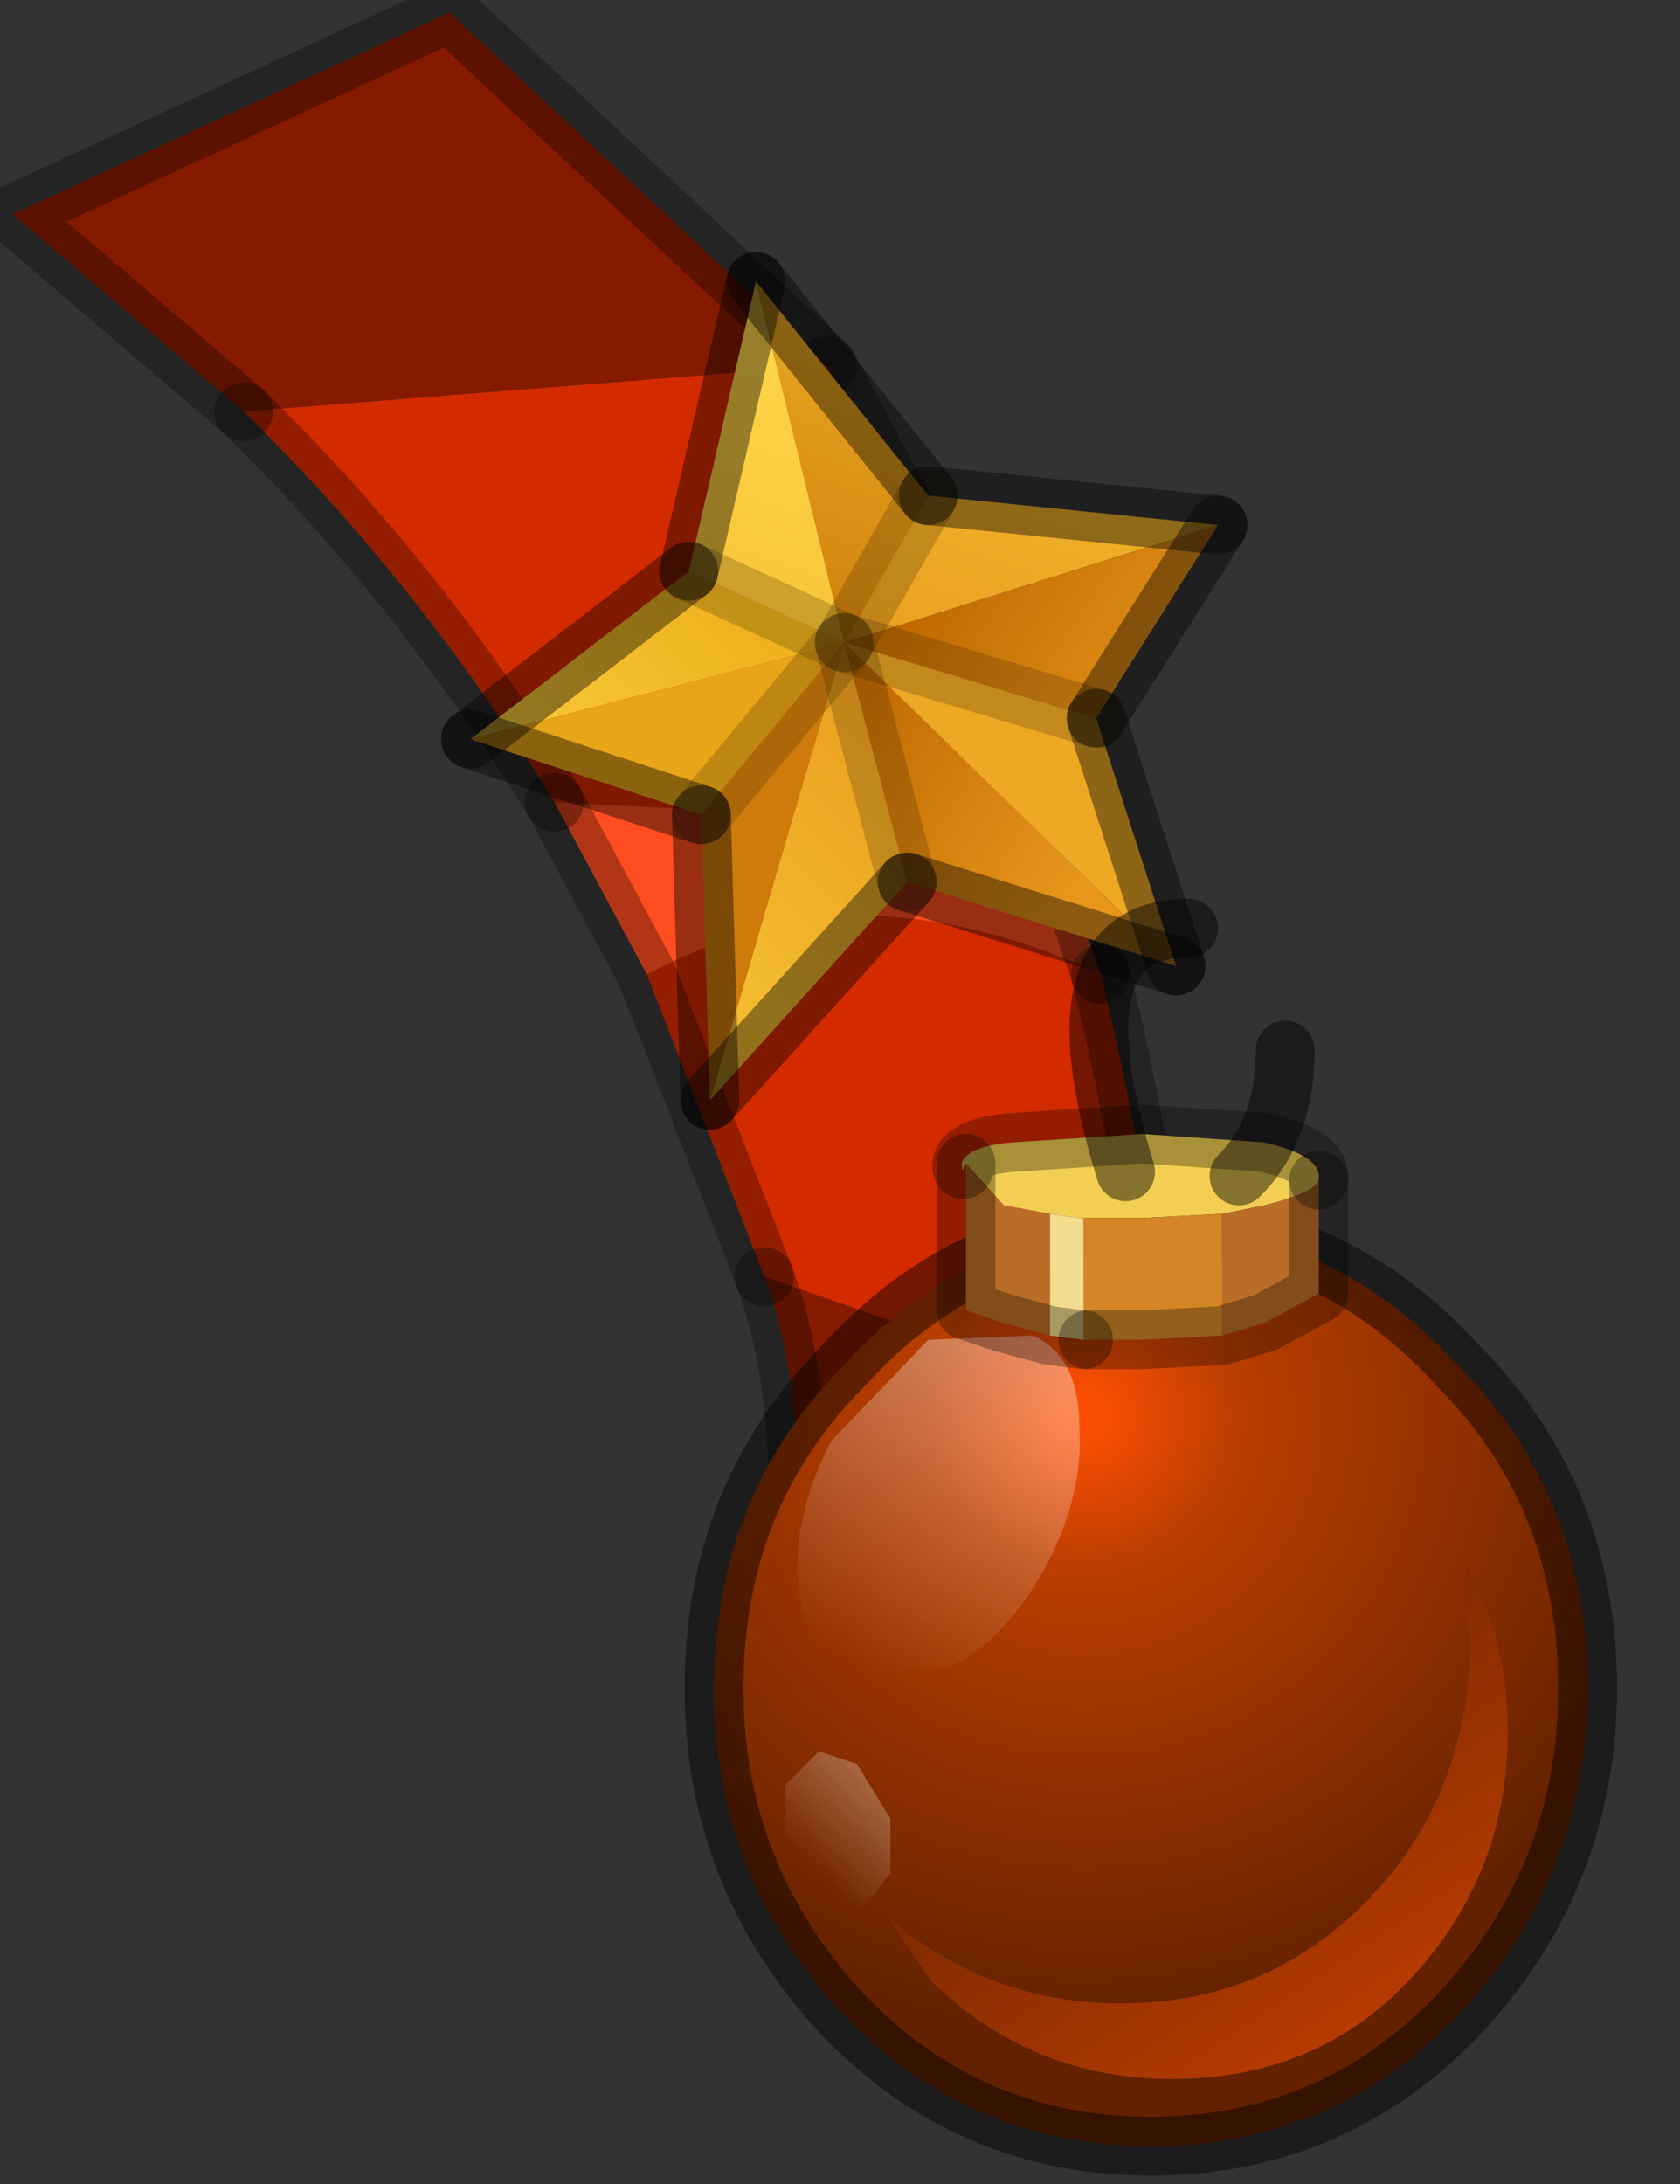 <?xml version="1.0" encoding="utf-8"?>
<svg version="1.1" id="Layer_1"
xmlns="http://www.w3.org/2000/svg"
xmlns:xlink="http://www.w3.org/1999/xlink"
width="20px" height="26px"
xml:space="preserve">
<rect width="100%" height="100%" fill="#333333" stroke="none"/>
<g id="PathID_1525" transform="matrix(1, 0, 0, 1, 22.7, 36.45)">
<path style="fill:#851A00;fill-opacity:1" d="M-8.8 -16.2L-13.3 -17Q-13 -19.65 -13.6 -21.25L-8.85 -19.6L-8.8 -16.2M-22.55 -33.9L-17.35 -36.3L-12.85 -32.1L-19.8 -31.55L-22.55 -33.9" />
<path style="fill:#D42A00;fill-opacity:1" d="M-8.85 -19.6L-13.6 -21.25L-15 -24.85Q-13.85 -25.45 -12.75 -25.55Q-11.2 -25.6 -9.6 -24.85Q-8.9 -22.1 -8.85 -19.6M-19.8 -31.55L-12.85 -32.1L-10.7 -28.1Q-11.7 -27.1 -13.15 -26.75L-16.1 -26.9Q-17.7 -29.5 -19.8 -31.55" />
<path style="fill:#FF4D20;fill-opacity:1" d="M-16.1 -26.9L-13.15 -26.75Q-11.7 -27.1 -10.7 -28.1L-9.6 -24.85Q-11.2 -25.6 -12.75 -25.55Q-13.85 -25.45 -15 -24.85L-16.1 -26.9" />
<path style="fill:none;stroke-width:0.7;stroke-linecap:round;stroke-linejoin:round;stroke-miterlimit:3;stroke:#000000;stroke-opacity:0.302" d="M-9.6 -24.85L-10.7 -28.1" />
<path style="fill:none;stroke-width:0.7;stroke-linecap:round;stroke-linejoin:round;stroke-miterlimit:3;stroke:#000000;stroke-opacity:0.302" d="M-16.1 -26.9L-15 -24.85L-13.6 -21.25" />
<path style="fill:none;stroke-width:0.7;stroke-linecap:round;stroke-linejoin:round;stroke-miterlimit:3;stroke:#000000;stroke-opacity:0.302" d="M-8.85 -19.6Q-8.9 -22.1 -9.6 -24.85" />
<path style="fill:none;stroke-width:0.7;stroke-linecap:round;stroke-linejoin:round;stroke-miterlimit:3;stroke:#000000;stroke-opacity:0.302" d="M-10.7 -28.1L-12.85 -32.1" />
<path style="fill:none;stroke-width:0.7;stroke-linecap:round;stroke-linejoin:round;stroke-miterlimit:3;stroke:#000000;stroke-opacity:0.302" d="M-19.8 -31.55Q-17.7 -29.5 -16.1 -26.9" />
<path style="fill:none;stroke-width:0.7;stroke-linecap:round;stroke-linejoin:round;stroke-miterlimit:3;stroke:#000000;stroke-opacity:0.302" d="M-12.85 -32.1L-17.35 -36.3L-22.55 -33.9L-19.8 -31.55" />
<path style="fill:none;stroke-width:0.7;stroke-linecap:round;stroke-linejoin:round;stroke-miterlimit:3;stroke:#000000;stroke-opacity:0.302" d="M-13.6 -21.25Q-13 -19.65 -13.3 -17L-8.8 -16.2L-8.85 -19.6" />
</g>
<g id="PathID_1526" transform="matrix(1, 0, 0, 1, 22.7, 36.45)">
<linearGradient
id="LinearGradID_783" gradientUnits="userSpaceOnUse" gradientTransform="matrix(-0.001, 0.003, -0.003, -0.001, -11.15, -31.35)" spreadMethod ="pad" x1="-819.2" y1="0" x2="819.2" y2="0" >
<stop  offset="0" style="stop-color:#F3BA2E;stop-opacity:1" />
<stop  offset="1" style="stop-color:#D2840D;stop-opacity:1" />
</linearGradient>
<path style="fill:url(#LinearGradID_783) " d="M-13.7 -33.1L-11.65 -30.55L-12.65 -28.8L-13.7 -33.1" />
<linearGradient
id="LinearGradID_784" gradientUnits="userSpaceOnUse" gradientTransform="matrix(-0.001, 0.003, -0.003, -0.001, -11.75, -29.85)" spreadMethod ="pad" x1="-819.2" y1="0" x2="819.2" y2="0" >
<stop  offset="0" style="stop-color:#F3BA2E;stop-opacity:1" />
<stop  offset="0.988" style="stop-color:#E7961B;stop-opacity:1" />
</linearGradient>
<path style="fill:url(#LinearGradID_784) " d="M-8.2 -30.2L-12.65 -28.8L-11.65 -30.55L-8.2 -30.2" />
<linearGradient
id="LinearGradID_785" gradientUnits="userSpaceOnUse" gradientTransform="matrix(-0.002, -0.001, 0.002, -0.003, -11.2, -27.2)" spreadMethod ="pad" x1="-819.2" y1="0" x2="819.2" y2="0" >
<stop  offset="0" style="stop-color:#E7961B;stop-opacity:1" />
<stop  offset="1" style="stop-color:#BD6700;stop-opacity:1" />
</linearGradient>
<path style="fill:url(#LinearGradID_785) " d="M-9.65 -27.9L-12.65 -28.8L-8.7 -24.95L-11.9 -25.95L-12.65 -28.8L-8.2 -30.2L-9.65 -27.9" />
<linearGradient
id="LinearGradID_786" gradientUnits="userSpaceOnUse" gradientTransform="matrix(0.002, -0.002, 0.002, 0.002, -12.8, -27.1)" spreadMethod ="pad" x1="-819.2" y1="0" x2="819.2" y2="0" >
<stop  offset="0" style="stop-color:#F3BA2E;stop-opacity:1" />
<stop  offset="0.988" style="stop-color:#E7961B;stop-opacity:1" />
</linearGradient>
<path style="fill:url(#LinearGradID_786) " d="M-14.25 -23.35L-12.65 -28.8L-11.9 -25.95L-14.25 -23.35" />
<linearGradient
id="LinearGradID_787" gradientUnits="userSpaceOnUse" gradientTransform="matrix(-0.002, 0.002, -0.002, -0.002, -15.6, -27.55)" spreadMethod ="pad" x1="-819.2" y1="0" x2="819.2" y2="0" >
<stop  offset="0" style="stop-color:#EEB21E;stop-opacity:1" />
<stop  offset="0.988" style="stop-color:#FFD448;stop-opacity:1" />
</linearGradient>
<path style="fill:url(#LinearGradID_787) " d="M-17.1 -27.65L-14.5 -29.65L-12.65 -28.8L-17.1 -27.65" />
<linearGradient
id="LinearGradID_788" gradientUnits="userSpaceOnUse" gradientTransform="matrix(0.001, -0.003, 0.003, 0.001, -15.35, -30.15)" spreadMethod ="pad" x1="-819.2" y1="0" x2="819.2" y2="0" >
<stop  offset="0" style="stop-color:#F3BA2E;stop-opacity:1" />
<stop  offset="0.988" style="stop-color:#FFD448;stop-opacity:1" />
</linearGradient>
<path style="fill:url(#LinearGradID_788) " d="M-13.7 -33.1L-12.65 -28.8L-14.5 -29.65L-13.7 -33.1" />
<path style="fill:#CF7B0B;fill-opacity:1" d="M-14.25 -23.35L-14.35 -26.75L-12.65 -28.8L-14.25 -23.35" />
<path style="fill:#E7A517;fill-opacity:1" d="M-17.1 -27.65L-12.65 -28.8L-14.35 -26.75L-17.1 -27.65" />
<path style="fill:#EDA824;fill-opacity:1" d="M-8.7 -24.95L-12.65 -28.8L-9.65 -27.9L-8.7 -24.95" />
<path style="fill:none;stroke-width:0.7;stroke-linecap:round;stroke-linejoin:round;stroke-miterlimit:3;stroke:#3C2501;stroke-opacity:0.231" d="M-12.65 -28.8L-11.65 -30.55" />
<path style="fill:none;stroke-width:0.7;stroke-linecap:round;stroke-linejoin:round;stroke-miterlimit:3;stroke:#000000;stroke-opacity:0.4" d="M-11.65 -30.55L-13.7 -33.1" />
<path style="fill:none;stroke-width:0.7;stroke-linecap:round;stroke-linejoin:round;stroke-miterlimit:3;stroke:#3C2501;stroke-opacity:0.231" d="M-12.65 -28.8L-14.5 -29.65" />
<path style="fill:none;stroke-width:0.7;stroke-linecap:round;stroke-linejoin:round;stroke-miterlimit:3;stroke:#000000;stroke-opacity:0.4" d="M-14.5 -29.65L-17.1 -27.65" />
<path style="fill:none;stroke-width:0.7;stroke-linecap:round;stroke-linejoin:round;stroke-miterlimit:3;stroke:#000000;stroke-opacity:0.4" d="M-8.2 -30.2L-11.65 -30.55" />
<path style="fill:none;stroke-width:0.7;stroke-linecap:round;stroke-linejoin:round;stroke-miterlimit:3;stroke:#3C2501;stroke-opacity:0.231" d="M-12.65 -28.8L-11.9 -25.95" />
<path style="fill:none;stroke-width:0.7;stroke-linecap:round;stroke-linejoin:round;stroke-miterlimit:3;stroke:#000000;stroke-opacity:0.4" d="M-11.9 -25.95L-8.7 -24.95" />
<path style="fill:none;stroke-width:0.7;stroke-linecap:round;stroke-linejoin:round;stroke-miterlimit:3;stroke:#3C2501;stroke-opacity:0.231" d="M-12.65 -28.8L-9.65 -27.9" />
<path style="fill:none;stroke-width:0.7;stroke-linecap:round;stroke-linejoin:round;stroke-miterlimit:3;stroke:#000000;stroke-opacity:0.4" d="M-9.65 -27.9L-8.2 -30.2" />
<path style="fill:none;stroke-width:0.7;stroke-linecap:round;stroke-linejoin:round;stroke-miterlimit:3;stroke:#3C2501;stroke-opacity:0.231" d="M-12.65 -28.8L-14.35 -26.75" />
<path style="fill:none;stroke-width:0.7;stroke-linecap:round;stroke-linejoin:round;stroke-miterlimit:3;stroke:#000000;stroke-opacity:0.4" d="M-14.35 -26.75L-14.25 -23.35" />
<path style="fill:none;stroke-width:0.7;stroke-linecap:round;stroke-linejoin:round;stroke-miterlimit:3;stroke:#000000;stroke-opacity:0.4" d="M-14.35 -26.75L-17.1 -27.65" />
<path style="fill:none;stroke-width:0.7;stroke-linecap:round;stroke-linejoin:round;stroke-miterlimit:3;stroke:#000000;stroke-opacity:0.4" d="M-14.5 -29.65L-13.7 -33.1" />
<path style="fill:none;stroke-width:0.7;stroke-linecap:round;stroke-linejoin:round;stroke-miterlimit:3;stroke:#000000;stroke-opacity:0.4" d="M-9.65 -27.9L-8.7 -24.95" />
<path style="fill:none;stroke-width:0.7;stroke-linecap:round;stroke-linejoin:round;stroke-miterlimit:3;stroke:#000000;stroke-opacity:0.4" d="M-11.9 -25.95L-14.25 -23.35" />
</g>
<g id="PathID_1527" transform="matrix(1, 0, 0, 1, 22.7, 36.45)">
<radialGradient
id="RadialGradID_789" gradientUnits="userSpaceOnUse" gradientTransform="matrix(0.009, 0, 0, 0.009, -9.8, -19.6)" spreadMethod ="pad" cx="0" cy="0" r="819.2" fx="0" fy="0" >
<stop  offset="0.031"  style="stop-color:#FB4E04;stop-opacity:1" />
<stop  offset="0.251"  style="stop-color:#BA3E00;stop-opacity:1" />
<stop  offset="1"  style="stop-color:#632100;stop-opacity:1" />
</radialGradient>
<path style="fill:url(#RadialGradID_789) " d="M-5.35 -20.2Q-3.8 -18.65 -3.8 -16.35Q-3.8 -14.1 -5.35 -12.45Q-6.85 -10.9 -9 -10.9Q-11.15 -10.9 -12.65 -12.45Q-14.2 -14.1 -14.2 -16.35Q-14.2 -18.65 -12.65 -20.2Q-11.15 -21.85 -9 -21.85Q-6.85 -21.85 -5.35 -20.2M-9.35 -12.6Q-10.95 -12.6 -12.15 -13.65L-11.6 -12.85Q-10.4 -11.7 -8.75 -11.7Q-7.05 -11.7 -5.95 -12.85Q-4.75 -14.1 -4.75 -15.85Q-4.75 -16.95 -5.25 -17.8L-5.2 -16.95Q-5.2 -15.1 -6.4 -13.85Q-7.6 -12.6 -9.35 -12.6" />
<linearGradient
id="LinearGradID_790" gradientUnits="userSpaceOnUse" gradientTransform="matrix(-0.002, -0.004, 0.003, -0.002, -6.6, -13.25)" spreadMethod ="pad" x1="-819.2" y1="0" x2="819.2" y2="0" >
<stop  offset="0" style="stop-color:#DB4602;stop-opacity:1" />
<stop  offset="1" style="stop-color:#7C2900;stop-opacity:1" />
</linearGradient>
<path style="fill:url(#LinearGradID_790) " d="M-6.4 -13.85Q-5.2 -15.1 -5.2 -16.95L-5.25 -17.8Q-4.75 -16.95 -4.75 -15.85Q-4.75 -14.1 -5.95 -12.85Q-7.05 -11.7 -8.75 -11.7Q-10.4 -11.7 -11.6 -12.85L-12.15 -13.65Q-10.95 -12.6 -9.35 -12.6Q-7.6 -12.6 -6.4 -13.85" />
<path style="fill:none;stroke-width:0.7;stroke-linecap:round;stroke-linejoin:round;stroke-miterlimit:3;stroke:#000000;stroke-opacity:0.451" d="M-5.35 -20.2Q-3.8 -18.65 -3.8 -16.35Q-3.8 -14.1 -5.35 -12.45Q-6.85 -10.9 -9 -10.9Q-11.15 -10.9 -12.65 -12.45Q-14.2 -14.1 -14.2 -16.35Q-14.2 -18.65 -12.65 -20.2Q-11.15 -21.85 -9 -21.85Q-6.85 -21.85 -5.35 -20.2z" />
</g>
<g id="PathID_1528" transform="matrix(1, 0, 0, 1, 22.7, 36.45)">
<linearGradient
id="LinearGradID_791" gradientUnits="userSpaceOnUse" gradientTransform="matrix(-0.002, 0.003, -0.002, -0.001, -11.15, -19.25)" spreadMethod ="pad" x1="-819.2" y1="0" x2="819.2" y2="0" >
<stop  offset="0" style="stop-color:#FFFFFF;stop-opacity:0.502" />
<stop  offset="1" style="stop-color:#FFFFFF;stop-opacity:0" />
</linearGradient>
<path style="fill:url(#LinearGradID_791) " d="M-10.4 -20.55Q-9.85 -20.3 -9.85 -19.45Q-9.8 -18.65 -10.25 -17.8Q-10.75 -16.9 -11.4 -16.6L-12.55 -16.5Q-13.15 -16.85 -13.2 -17.65Q-13.25 -18.45 -12.8 -19.3L-11.65 -20.5L-10.4 -20.55" />
<linearGradient
id="LinearGradID_792" gradientUnits="userSpaceOnUse" gradientTransform="matrix(-0.001, 0.001, -0.001, -0.001, -12.35, -15.15)" spreadMethod ="pad" x1="-819.2" y1="0" x2="819.2" y2="0" >
<stop  offset="0" style="stop-color:#FFFFFF;stop-opacity:0.502" />
<stop  offset="1" style="stop-color:#FFFFFF;stop-opacity:0" />
</linearGradient>
<path style="fill:url(#LinearGradID_792) " d="M-13.35 -14.45L-13.35 -15.2L-12.95 -15.6L-12.5 -15.45L-12.1 -14.8L-12.1 -14.15L-12.5 -13.65Q-12.75 -13.6 -13.05 -13.85L-13.35 -14.45" />
</g>
<g id="PathID_1529" transform="matrix(1, 0, 0, 1, 22.7, 36.45)">
<path style="fill:#F2CF52;fill-opacity:1" d="M-7.65 -22.1L-8.15 -22L-9.1 -21.95L-9.8 -21.95L-9.85 -21.95L-10.2 -22L-10.75 -22.1L-11.2 -22.6Q-11.25 -22.45 -11.25 -22.6Q-11.2 -22.8 -10.65 -22.85L-9.1 -22.95L-7.65 -22.85Q-7 -22.7 -7 -22.45L-7 -22.4Q-7.05 -22.25 -7.65 -22.1" />
<path style="fill:#BA6D27;fill-opacity:1" d="M-10.2 -20.55L-10.75 -20.7L-11.2 -20.85L-11.2 -22.6L-10.75 -22.1L-10.2 -22L-10.2 -20.55M-8.15 -22L-7.65 -22.1Q-7.05 -22.25 -7 -22.4L-7 -21.05L-7.65 -20.7L-8.15 -20.55L-8.15 -22" />
<path style="fill:#D48627;fill-opacity:1" d="M-8.15 -20.55L-9.1 -20.5L-9.75 -20.5L-9.8 -20.5L-9.8 -21.95L-9.1 -21.95L-8.15 -22L-8.15 -20.55" />
<path style="fill:#F2DD8E;fill-opacity:1" d="M-9.8 -20.5L-10.2 -20.55L-10.2 -22L-9.85 -21.95L-9.8 -21.95L-9.8 -20.5" />
<path style="fill:none;stroke-width:0.7;stroke-linecap:round;stroke-linejoin:round;stroke-miterlimit:3;stroke:#000000;stroke-opacity:0.302" d="M-7 -22.4L-7 -22.45Q-7 -22.7 -7.65 -22.85L-9.1 -22.95L-10.65 -22.85Q-11.2 -22.8 -11.25 -22.6Q-11.25 -22.45 -11.2 -22.6" />
<path style="fill:none;stroke-width:0.7;stroke-linecap:round;stroke-linejoin:round;stroke-miterlimit:3;stroke:#000000;stroke-opacity:0.302" d="M-7 -22.4L-7 -21.05L-7.65 -20.7L-8.15 -20.55L-9.1 -20.5L-9.75 -20.5" />
<path style="fill:none;stroke-width:0.7;stroke-linecap:round;stroke-linejoin:round;stroke-miterlimit:3;stroke:#000000;stroke-opacity:0.302" d="M-9.8 -20.5L-10.2 -20.55L-10.75 -20.7L-11.2 -20.85L-11.2 -22.6" />
</g>
<g id="PathID_1530" transform="matrix(1, 0, 0, 1, 22.7, 36.45)">
<path style="fill:none;stroke-width:0.7;stroke-linecap:round;stroke-linejoin:round;stroke-miterlimit:3;stroke:#000000;stroke-opacity:0.451" d="M-9.3 -22.5Q-10.2 -25.4 -8.55 -25.4" />
<path style="fill:none;stroke-width:0.7;stroke-linecap:round;stroke-linejoin:round;stroke-miterlimit:3;stroke:#000000;stroke-opacity:0.451" d="M-7.95 -22.45Q-7.4 -23 -7.4 -23.95" />
</g>
</svg>
